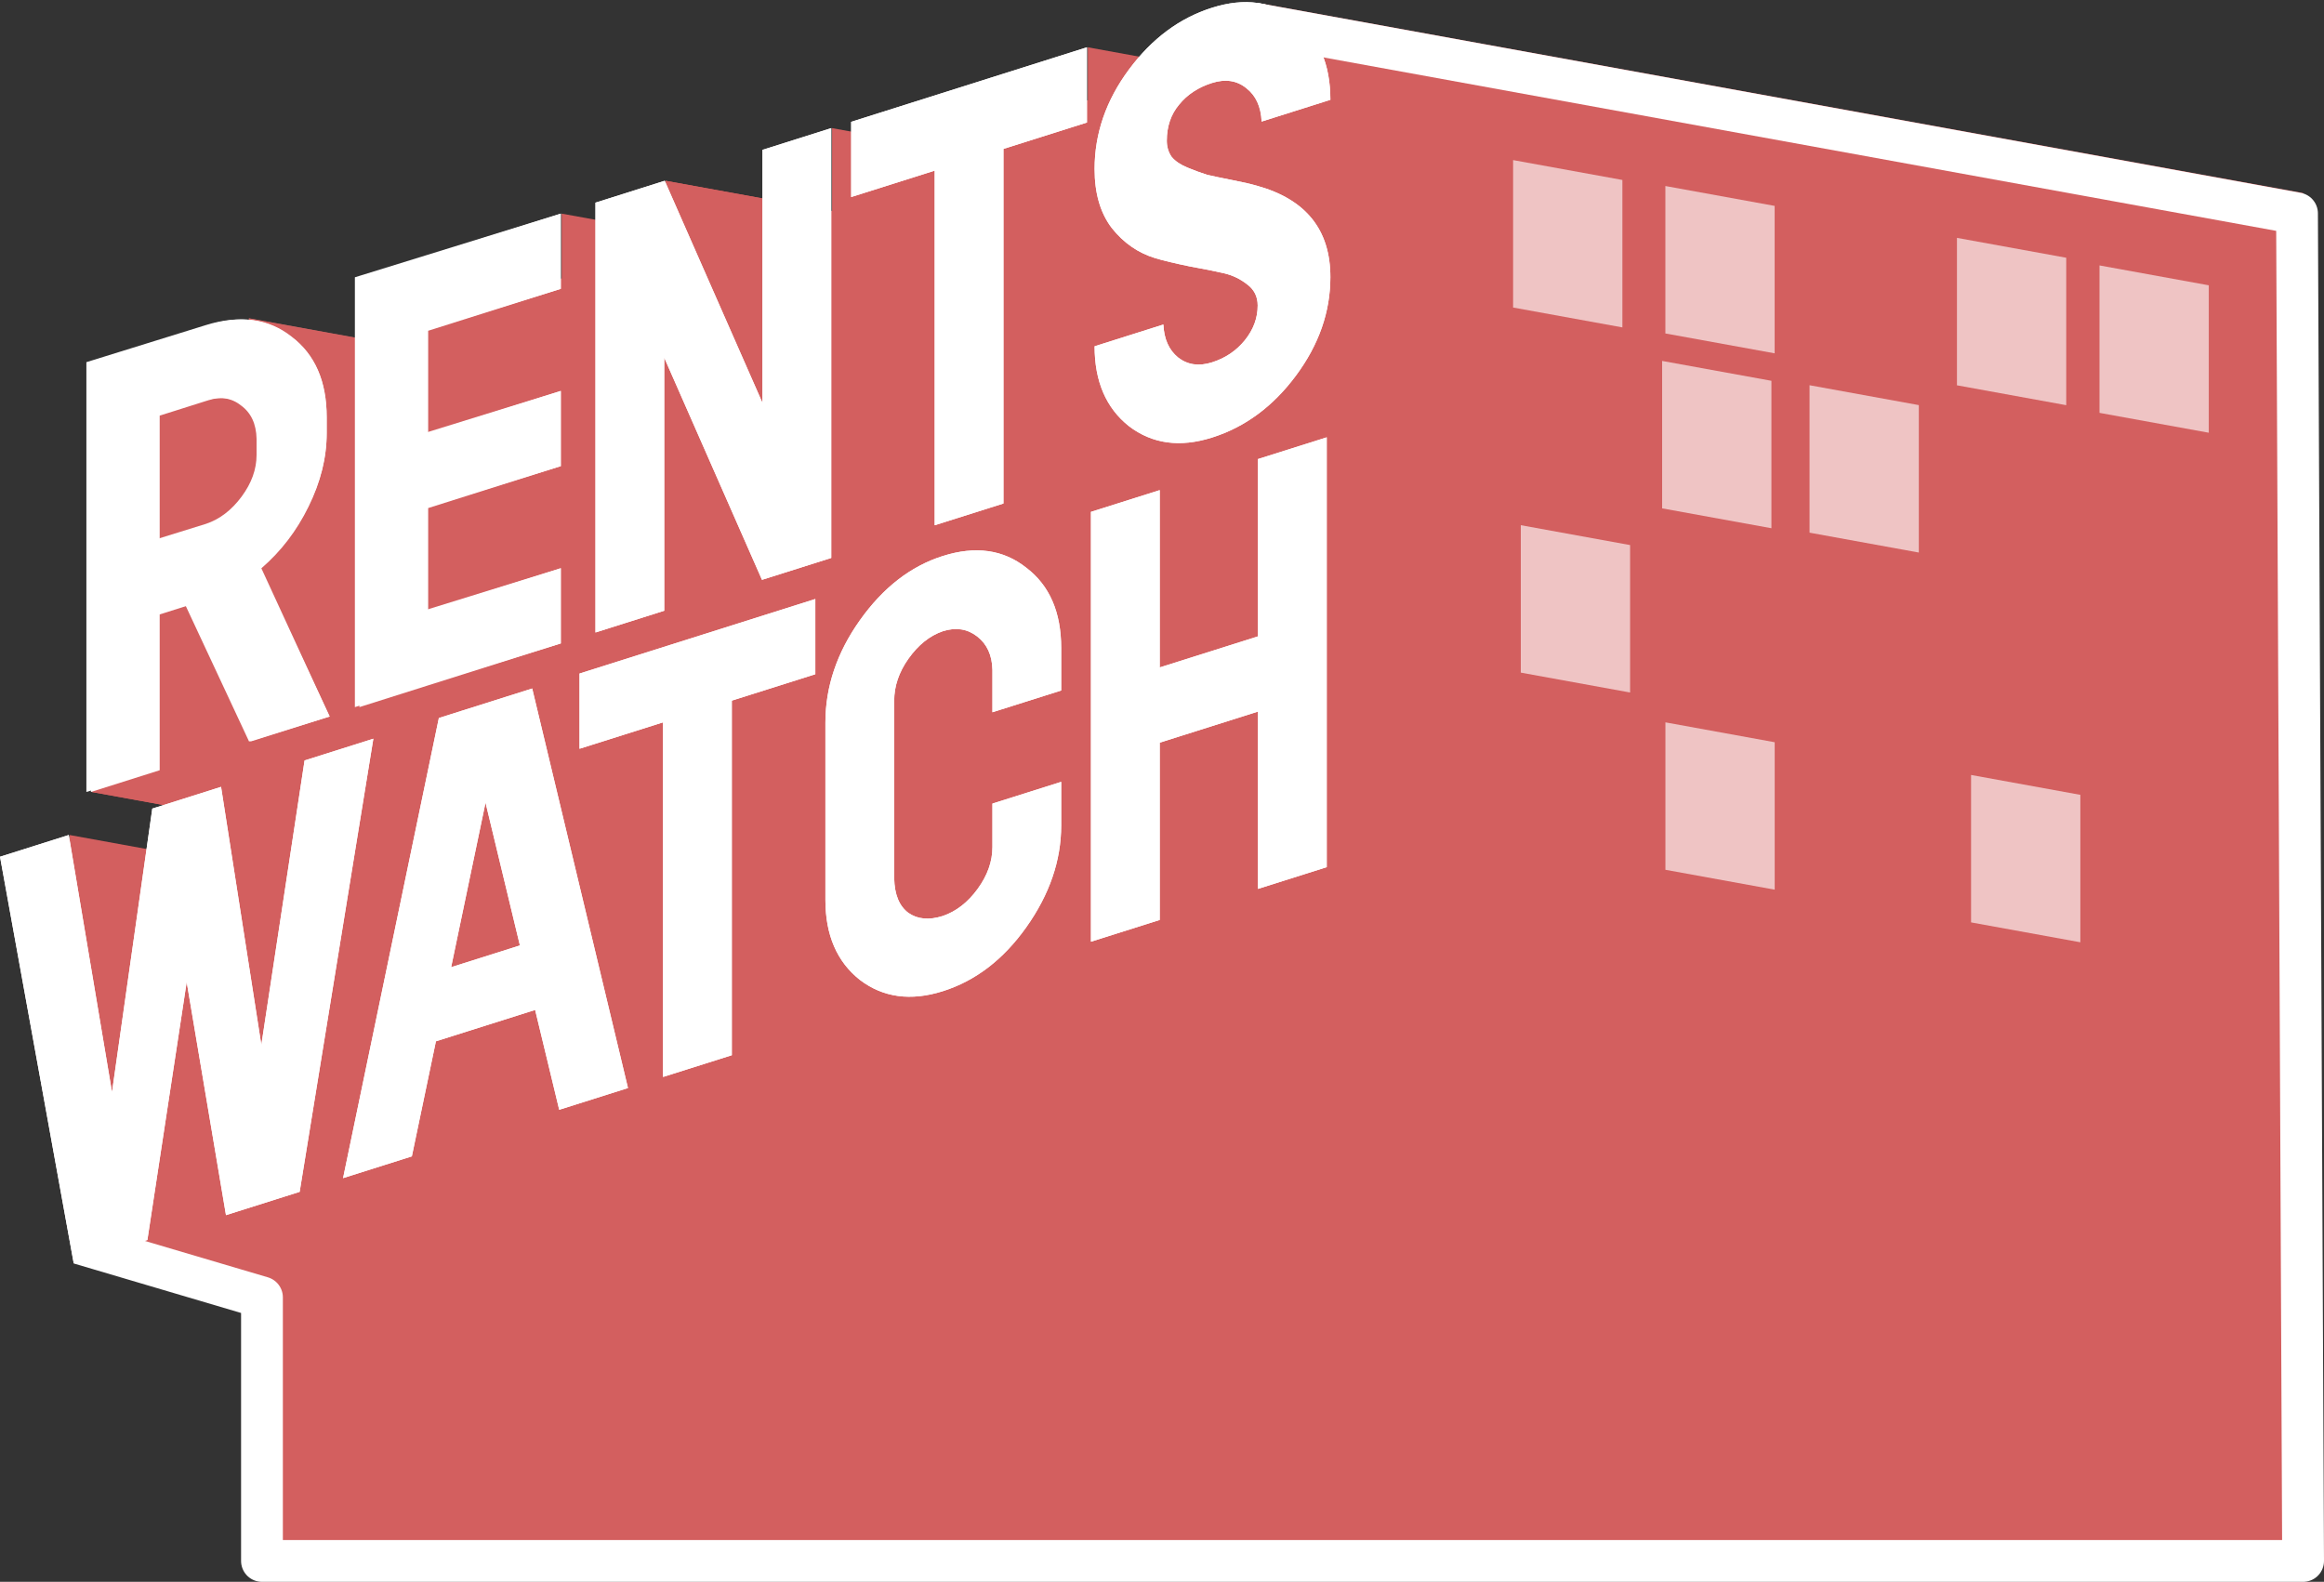 <?xml version="1.0" encoding="UTF-8" standalone="no"?>
<!-- Created with Inkscape (http://www.inkscape.org/) -->

<svg
   xmlns:dc="http://purl.org/dc/elements/1.1/"
   xmlns:cc="http://creativecommons.org/ns#"
   xmlns:rdf="http://www.w3.org/1999/02/22-rdf-syntax-ns#"
   xmlns:svg="http://www.w3.org/2000/svg"
   xmlns="http://www.w3.org/2000/svg"
   xmlns:sodipodi="http://sodipodi.sourceforge.net/DTD/sodipodi-0.dtd"
   xmlns:inkscape="http://www.inkscape.org/namespaces/inkscape"
   width="109.855mm"
   height="74.782mm"
   viewBox="0 0 389.251 264.975"
   id="svg5767"
   version="1.1"
   inkscape:version="0.91 r13725"
   sodipodi:docname="site-logo-bordered.svg"
   inkscape:export-filename="/home/rlafuente/ownCloud/Journalism++/WIP/Rentswatch/logo/logo-rentswatch-02.png"
   inkscape:export-xdpi="179.91766"
   inkscape:export-ydpi="179.91766">
  <rect x="0" y="0" width="389.251" height="264.975" fill="#333333" stroke="none"/>
  <defs
     id="defs5769" />
  <sodipodi:namedview
     id="base"
     pagecolor="#211f30"
     bordercolor="#666666"
     borderopacity="1.0"
     inkscape:pageopacity="1"
     inkscape:pageshadow="2"
     inkscape:zoom="1.6486294"
     inkscape:cx="263.18046"
     inkscape:cy="157.28668"
     inkscape:document-units="px"
     inkscape:current-layer="layer1"
     showgrid="false"
     inkscape:window-width="1920"
     inkscape:window-height="1056"
     inkscape:window-x="0"
     inkscape:window-y="24"
     inkscape:window-maximized="1"
     inkscape:object-nodes="true"
     fit-margin-top="0"
     fit-margin-left="0"
     fit-margin-right="0"
     fit-margin-bottom="0" />
  <g
     inkscape:label="Layer 1"
     inkscape:groupmode="layer"
     id="layer1"
     transform="translate(-196.73,-371.186)">
    <rect
       style="color:#000000;clip-rule:nonzero;display:inline;overflow:visible;visibility:visible;opacity:1;isolation:auto;mix-blend-mode:normal;color-interpolation:sRGB;color-interpolation-filters:linearRGB;solid-color:#000000;solid-opacity:1;fill:#906f6f;fill-opacity:1;fill-rule:nonzero;stroke:none;stroke-width:5;stroke-linecap:round;stroke-linejoin:round;stroke-miterlimit:4;stroke-dasharray:none;stroke-dashoffset:0;stroke-opacity:1;marker:none;color-rendering:auto;image-rendering:auto;shape-rendering:auto;text-rendering:auto;enable-background:accumulate"
       id="rect4368"
       width="159.993"
       height="52.838"
       x="242.32"
       y="381.15"
       transform="matrix(0.984,0.179,0,1,0,0)" />
    <g
       id="g4234">
      <path
         inkscape:connector-curvature="0"
         id="rect4464"
         d="m 407.919,371.776 0,12.602 -28.994,-5.271 0,8.908 -16,-2.908 0,12.418 -26.83,-4.877 0,13.889 -27.891,-5.07 0,8.666 -17.406,-3.164 0,10.898 -18.215,-3.312 0,5.902 -15.52,-2.822 0,22.395 -44.969,-8.176 0,19.162 0,33.676 0,19.162 21.797,3.963 0,7.879 -25.506,-4.637 0,52.838 0.824,0.15 0,18.752 31.398,5.709 0,44.154 341.873,0 0,-229.145 -17.15,-3.119 -157.412,-28.621 z"
         style="color:#000000;clip-rule:nonzero;display:inline;overflow:visible;visibility:visible;opacity:1;isolation:auto;mix-blend-mode:normal;color-interpolation:sRGB;color-interpolation-filters:linearRGB;solid-color:#000000;solid-opacity:1;fill:#d35f5f;fill-opacity:1;fill-rule:nonzero;stroke:none;stroke-width:5;stroke-linecap:round;stroke-linejoin:round;stroke-miterlimit:4;stroke-dasharray:none;stroke-dashoffset:0;stroke-opacity:1;marker:none;color-rendering:auto;image-rendering:auto;shape-rendering:auto;text-rendering:auto;enable-background:accumulate" />
      <path
         inkscape:connector-curvature="0"
         id="rect4406"
         d="m 308.204,401.466 0,25.467 -51.141,-9.299 0,10.254 -18.652,-3.391 0,12.141 -26.316,-4.785 0,52.838 0,19.162 157.412,28.619 0,-19.162 0,-12.139 26.316,4.785 0,-10.254 18.652,3.391 0,-25.467 51.141,9.299 0,-52.838 -157.412,-28.621 z"
         style="color:#000000;clip-rule:nonzero;display:inline;overflow:visible;visibility:visible;opacity:1;isolation:auto;mix-blend-mode:normal;color-interpolation:sRGB;color-interpolation-filters:linearRGB;solid-color:#000000;solid-opacity:1;fill:#d35f5f;fill-opacity:1;fill-rule:nonzero;stroke:none;stroke-width:5;stroke-linecap:round;stroke-linejoin:round;stroke-miterlimit:4;stroke-dasharray:none;stroke-dashoffset:0;stroke-opacity:1;marker:none;color-rendering:auto;image-rendering:auto;shape-rendering:auto;text-rendering:auto;enable-background:accumulate" />
    </g>
    <g
       id="g4394"
       style="fill:#ffffff"
       transform="translate(-0.046,-819.953)">
      <path
         style="font-style:normal;font-variant:normal;font-weight:bold;font-stretch:ultra-condensed;font-size:medium;line-height:125%;font-family:Reglo;-inkscape-font-specification:'Reglo Bold Ultra-Condensed';letter-spacing:0px;word-spacing:0px;fill:#ffffff;fill-opacity:1;stroke:none;stroke-width:1px;stroke-linecap:butt;stroke-linejoin:miter;stroke-opacity:1"
         inkscape:connector-curvature="0"
         id="path4332"
         d="m 212.004,1323.804 0,-72 0.823,-0.26 10.696,-3.382 8.145,-2.575 q 8.228,-2.601 13.987,1.968 5.842,4.453 5.842,13.453 l 0,2.7 q 0,6.12 -3.044,12.302 -2.962,6.066 -7.899,10.327 l 11.437,24.824 -13.247,4.188 -10.449,-22.796 -4.772,1.509 0,26.1 -11.519,3.642 z m 27.974,-56.455 0,-2.7 q -0.082,-3.754 -2.551,-5.584 -2.386,-1.946 -5.759,-0.879 l -8.145,2.575 0,20.7 8.145,-2.575 q 3.373,-1.157 5.842,-4.547 2.468,-3.39 2.468,-6.99 z" />
      <path
         style="font-style:normal;font-variant:normal;font-weight:bold;font-stretch:ultra-condensed;font-size:medium;line-height:125%;font-family:Reglo;-inkscape-font-specification:'Reglo Bold Ultra-Condensed';letter-spacing:0px;word-spacing:0px;fill:#ffffff;fill-opacity:1;stroke:none;stroke-width:1px;stroke-linecap:butt;stroke-linejoin:miter;stroke-opacity:1"
         inkscape:connector-curvature="0"
         id="path4334"
         d="m 268.492,1293.345 22.215,-7.024 0,12.6 -22.215,7.024 -10.696,3.382 -0.823,0.26 0,-72 0.823,-0.26 10.696,-3.382 22.215,-7.024 0,12.6 -22.215,7.024 0,17.1 22.215,-7.024 0,12.6 -22.215,7.024 0,17.1 z" />
      <path
         style="font-style:normal;font-variant:normal;font-weight:bold;font-stretch:ultra-condensed;font-size:medium;line-height:125%;font-family:Reglo;-inkscape-font-specification:'Reglo Bold Ultra-Condensed';letter-spacing:0px;word-spacing:0px;fill:#ffffff;fill-opacity:1;stroke:none;stroke-width:1px;stroke-linecap:butt;stroke-linejoin:miter;stroke-opacity:1"
         inkscape:connector-curvature="0"
         id="path4336"
         d="m 308.03,1293.444 -11.519,3.642 0,-72 0.082,-0.026 11.437,-3.616 0.082,-0.026 16.373,37.213 0,-42.39 11.519,-3.642 0,72 -0.082,0.026 -11.437,3.616 -0.082,0.026 -16.373,-37.213 0,42.39 z" />
      <path
         style="font-style:normal;font-variant:normal;font-weight:bold;font-stretch:ultra-condensed;font-size:medium;line-height:125%;font-family:Reglo;-inkscape-font-specification:'Reglo Bold Ultra-Condensed';letter-spacing:0px;word-spacing:0px;fill:#ffffff;fill-opacity:1;stroke:none;stroke-width:1px;stroke-linecap:butt;stroke-linejoin:miter;stroke-opacity:1"
         inkscape:connector-curvature="0"
         id="path4338"
         d="m 364.846,1275.481 -11.519,3.642 0,-59.4 -13.987,4.422 0,-12.6 39.493,-12.486 0,12.6 -13.987,4.422 0,59.4 z" />
      <path
         style="font-style:normal;font-variant:normal;font-weight:bold;font-stretch:ultra-condensed;font-size:medium;line-height:125%;font-family:Reglo;-inkscape-font-specification:'Reglo Bold Ultra-Condensed';letter-spacing:0px;word-spacing:0px;fill:#ffffff;fill-opacity:1;stroke:none;stroke-width:1px;stroke-linecap:butt;stroke-linejoin:miter;stroke-opacity:1"
         inkscape:connector-curvature="0"
         id="path4340"
         d="m 407.428,1242.308 q 0,-2.25 -1.81,-3.568 -1.728,-1.344 -3.867,-1.837 -2.139,-0.494 -5.759,-1.149 -3.62,-0.745 -5.677,-1.355 -4.361,-1.321 -7.323,-5.065 -2.88,-3.77 -2.88,-9.89 0,-8.91 5.759,-16.671 5.759,-7.761 13.905,-10.336 8.228,-2.601 13.987,1.968 5.842,4.453 5.842,13.453 l -11.519,3.642 q -0.165,-3.728 -2.551,-5.584 -2.386,-1.946 -5.759,-0.879 -3.456,1.093 -5.513,3.633 -2.057,2.45 -2.057,6.05 0,1.53 0.823,2.71 0.905,1.064 2.633,1.778 1.728,0.714 3.291,1.209 1.646,0.38 4.278,0.897 2.633,0.518 4.114,0.949 12.259,3.414 12.259,15.294 0,8.73 -5.759,16.491 -5.759,7.761 -14.069,10.388 -8.063,2.549 -13.905,-1.904 -5.759,-4.569 -5.759,-13.389 l 11.519,-3.642 q 0.165,3.638 2.468,5.52 2.386,1.856 5.677,0.815 3.373,-1.067 5.513,-3.723 2.139,-2.656 2.139,-5.806 z" />
      <path
         style="font-style:normal;font-variant:normal;font-weight:bold;font-stretch:ultra-condensed;font-size:medium;line-height:125%;font-family:Reglo;-inkscape-font-specification:'Reglo Bold Ultra-Condensed';letter-spacing:0px;word-spacing:0px;fill:#ffffff;fill-opacity:1;stroke:none;stroke-width:1px;stroke-linecap:butt;stroke-linejoin:miter;stroke-opacity:1"
         inkscape:connector-curvature="0"
         id="path4344"
         d="m 246.966,1390.784 12.342,-75.902 -11.519,3.642 -7.24,47.649 -6.747,-43.227 -0.823,0.26 -9.873,3.122 -0.823,0.26 -6.747,47.493 -7.24,-43.071 -11.519,3.642 12.342,68.098 2.468,-0.78 8.228,-2.601 1.646,-0.52 6.582,-43.211 6.582,39.049 1.646,-0.52 8.228,-2.601 2.468,-0.78 z" />
      <path
         style="font-style:normal;font-variant:normal;font-weight:bold;font-stretch:ultra-condensed;font-size:medium;line-height:125%;font-family:Reglo;-inkscape-font-specification:'Reglo Bold Ultra-Condensed';letter-spacing:0px;word-spacing:0px;fill:#ffffff;fill-opacity:1;stroke:none;stroke-width:1px;stroke-linecap:butt;stroke-linejoin:miter;stroke-opacity:1"
         inkscape:connector-curvature="0"
         id="path4346"
         d="m 270.282,1311.412 -16.044,77.073 11.519,-3.642 4.032,-19.275 16.62,-5.255 4.032,16.725 11.519,-3.642 -16.044,-66.927 -4.114,1.301 -7.405,2.341 -4.114,1.301 z m 2.057,41.74 5.759,-27.561 5.759,23.919 -11.519,3.642 z" />
      <path
         style="font-style:normal;font-variant:normal;font-weight:bold;font-stretch:ultra-condensed;font-size:medium;line-height:125%;font-family:Reglo;-inkscape-font-specification:'Reglo Bold Ultra-Condensed';letter-spacing:0px;word-spacing:0px;fill:#ffffff;fill-opacity:1;stroke:none;stroke-width:1px;stroke-linecap:butt;stroke-linejoin:miter;stroke-opacity:1"
         inkscape:connector-curvature="0"
         id="path4348"
         d="m 319.348,1367.899 -11.519,3.642 0,-59.4 -13.987,4.422 0,-12.6 39.493,-12.486 0,12.6 -13.987,4.422 0,59.4 z" />
      <path
         style="font-style:normal;font-variant:normal;font-weight:bold;font-stretch:ultra-condensed;font-size:medium;line-height:125%;font-family:Reglo;-inkscape-font-specification:'Reglo Bold Ultra-Condensed';letter-spacing:0px;word-spacing:0px;fill:#ffffff;fill-opacity:1;stroke:none;stroke-width:1px;stroke-linecap:butt;stroke-linejoin:miter;stroke-opacity:1"
         inkscape:connector-curvature="0"
         id="path4350"
         d="m 374.518,1306.806 -11.519,3.642 0,-7.11 q -0.082,-3.664 -2.551,-5.584 -2.468,-1.92 -5.759,-0.879 -3.291,1.131 -5.759,4.611 -2.386,3.364 -2.386,7.054 l 0,29.7 q 0.082,4.114 2.386,5.816 2.304,1.612 5.759,0.519 3.373,-1.157 5.842,-4.547 2.468,-3.39 2.468,-6.99 l 0,-7.29 11.519,-3.642 0,7.29 q 0,8.82 -5.842,17.057 -5.759,8.121 -13.987,10.722 -8.063,2.549 -13.905,-1.904 -5.759,-4.569 -5.759,-13.389 l 0,-29.7 q 0,-9 5.759,-17.121 5.842,-8.237 13.905,-10.786 8.228,-2.601 13.987,1.968 5.842,4.453 5.842,13.453 l 0,7.11 z" />
      <path
         style="font-style:normal;font-variant:normal;font-weight:bold;font-stretch:ultra-condensed;font-size:medium;line-height:125%;font-family:Reglo;-inkscape-font-specification:'Reglo Bold Ultra-Condensed';letter-spacing:0px;word-spacing:0px;fill:#ffffff;fill-opacity:1;stroke:none;stroke-width:1px;stroke-linecap:butt;stroke-linejoin:miter;stroke-opacity:1"
         inkscape:connector-curvature="0"
         id="path4352"
         d="m 418.994,1336.395 -11.519,3.642 0,-29.7 -16.455,5.203 0,29.7 -11.519,3.642 0,-72 11.519,-3.642 0,29.7 16.455,-5.203 0,-29.7 11.519,-3.642 0,72 z" />
    </g>
    <g
       transform="translate(-0.046,-819.953)"
       style="fill:#ffffff"
       id="g4482">
      <path
         d="m 211.246,1323.804 0,-72 0.838,-0.26 10.899,-3.382 8.3,-2.575 q 8.384,-2.601 14.252,1.968 5.952,4.453 5.952,13.453 l 0,2.7 q 0,6.12 -3.102,12.302 -3.018,6.066 -8.048,10.327 l 11.653,24.824 -13.498,4.188 -10.647,-22.796 -4.862,1.509 0,26.1 -11.737,3.642 z m 28.504,-56.455 0,-2.7 q -0.084,-3.754 -2.599,-5.584 -2.431,-1.946 -5.869,-0.879 l -8.3,2.575 0,20.7 8.3,-2.575 q 3.437,-1.157 5.952,-4.547 2.515,-3.39 2.515,-6.99 z"
         id="path4484"
         inkscape:connector-curvature="0"
         style="font-style:normal;font-variant:normal;font-weight:bold;font-stretch:ultra-condensed;font-size:medium;line-height:125%;font-family:Reglo;-inkscape-font-specification:'Reglo Bold Ultra-Condensed';letter-spacing:0px;word-spacing:0px;fill:#ffffff;fill-opacity:1;stroke:none;stroke-width:1px;stroke-linecap:butt;stroke-linejoin:miter;stroke-opacity:1" />
      <path
         d="m 267.993,1293.345 22.714,-7.024 0,12.6 -22.714,7.024 -10.936,3.382 -0.841,0.26 0,-72 0.841,-0.26 10.936,-3.382 22.714,-7.024 0,12.6 -22.714,7.024 0,17.1 22.714,-7.024 0,12.6 -22.714,7.024 0,17.1 z"
         id="path4486"
         inkscape:connector-curvature="0"
         style="font-style:normal;font-variant:normal;font-weight:bold;font-stretch:ultra-condensed;font-size:medium;line-height:125%;font-family:Reglo;-inkscape-font-specification:'Reglo Bold Ultra-Condensed';letter-spacing:0px;word-spacing:0px;fill:#ffffff;fill-opacity:1;stroke:none;stroke-width:1px;stroke-linecap:butt;stroke-linejoin:miter;stroke-opacity:1" />
      <path
         d="m 308.03,1293.444 -11.519,3.642 0,-72 0.082,-0.026 11.437,-3.616 0.082,-0.026 16.373,37.213 0,-42.39 11.519,-3.642 0,72 -0.082,0.026 -11.437,3.616 -0.082,0.026 -16.373,-37.213 0,42.39 z"
         id="path4488"
         inkscape:connector-curvature="0"
         style="font-style:normal;font-variant:normal;font-weight:bold;font-stretch:ultra-condensed;font-size:medium;line-height:125%;font-family:Reglo;-inkscape-font-specification:'Reglo Bold Ultra-Condensed';letter-spacing:0px;word-spacing:0px;fill:#ffffff;fill-opacity:1;stroke:none;stroke-width:1px;stroke-linecap:butt;stroke-linejoin:miter;stroke-opacity:1" />
      <path
         d="m 364.846,1275.481 -11.519,3.642 0,-59.4 -13.987,4.422 0,-12.6 39.493,-12.486 0,12.6 -13.987,4.422 0,59.4 z"
         id="path4490"
         inkscape:connector-curvature="0"
         style="font-style:normal;font-variant:normal;font-weight:bold;font-stretch:ultra-condensed;font-size:medium;line-height:125%;font-family:Reglo;-inkscape-font-specification:'Reglo Bold Ultra-Condensed';letter-spacing:0px;word-spacing:0px;fill:#ffffff;fill-opacity:1;stroke:none;stroke-width:1px;stroke-linecap:butt;stroke-linejoin:miter;stroke-opacity:1" />
      <path
         d="m 407.428,1242.308 q 0,-2.25 -1.81,-3.568 -1.728,-1.344 -3.867,-1.837 -2.139,-0.494 -5.759,-1.149 -3.62,-0.745 -5.677,-1.355 -4.361,-1.321 -7.323,-5.065 -2.88,-3.77 -2.88,-9.89 0,-8.91 5.759,-16.671 5.759,-7.761 13.905,-10.336 8.228,-2.601 13.987,1.968 5.842,4.453 5.842,13.453 l -11.519,3.642 q -0.165,-3.728 -2.551,-5.584 -2.386,-1.946 -5.759,-0.879 -3.456,1.093 -5.513,3.633 -2.057,2.45 -2.057,6.05 0,1.53 0.823,2.71 0.905,1.064 2.633,1.778 1.728,0.714 3.291,1.209 1.646,0.38 4.278,0.897 2.633,0.518 4.114,0.949 12.259,3.414 12.259,15.294 0,8.73 -5.759,16.491 -5.759,7.761 -14.069,10.388 -8.063,2.549 -13.905,-1.904 -5.759,-4.569 -5.759,-13.389 l 11.519,-3.642 q 0.165,3.638 2.468,5.52 2.386,1.856 5.677,0.815 3.373,-1.067 5.513,-3.723 2.139,-2.656 2.139,-5.806 z"
         id="path4492"
         inkscape:connector-curvature="0"
         style="font-style:normal;font-variant:normal;font-weight:bold;font-stretch:ultra-condensed;font-size:medium;line-height:125%;font-family:Reglo;-inkscape-font-specification:'Reglo Bold Ultra-Condensed';letter-spacing:0px;word-spacing:0px;fill:#ffffff;fill-opacity:1;stroke:none;stroke-width:1px;stroke-linecap:butt;stroke-linejoin:miter;stroke-opacity:1" />
      <path
         d="m 246.966,1390.784 12.342,-75.902 -11.519,3.642 -7.24,47.649 -6.747,-43.227 -0.823,0.26 -9.873,3.122 -0.823,0.26 -6.747,47.493 -7.24,-43.071 -11.519,3.642 12.342,68.098 2.468,-0.78 8.228,-2.601 1.646,-0.52 6.582,-43.211 6.582,39.049 1.646,-0.52 8.228,-2.601 2.468,-0.78 z"
         id="path4494"
         inkscape:connector-curvature="0"
         style="font-style:normal;font-variant:normal;font-weight:bold;font-stretch:ultra-condensed;font-size:medium;line-height:125%;font-family:Reglo;-inkscape-font-specification:'Reglo Bold Ultra-Condensed';letter-spacing:0px;word-spacing:0px;fill:#ffffff;fill-opacity:1;stroke:none;stroke-width:1px;stroke-linecap:butt;stroke-linejoin:miter;stroke-opacity:1" />
      <path
         d="m 270.282,1311.412 -16.044,77.073 11.519,-3.642 4.032,-19.275 16.62,-5.255 4.032,16.725 11.519,-3.642 -16.044,-66.927 -4.114,1.301 -7.405,2.341 -4.114,1.301 z m 2.057,41.74 5.759,-27.561 5.759,23.919 -11.519,3.642 z"
         id="path4496"
         inkscape:connector-curvature="0"
         style="font-style:normal;font-variant:normal;font-weight:bold;font-stretch:ultra-condensed;font-size:medium;line-height:125%;font-family:Reglo;-inkscape-font-specification:'Reglo Bold Ultra-Condensed';letter-spacing:0px;word-spacing:0px;fill:#ffffff;fill-opacity:1;stroke:none;stroke-width:1px;stroke-linecap:butt;stroke-linejoin:miter;stroke-opacity:1" />
      <path
         d="m 319.348,1367.899 -11.519,3.642 0,-59.4 -13.987,4.422 0,-12.6 39.493,-12.486 0,12.6 -13.987,4.422 0,59.4 z"
         id="path4498"
         inkscape:connector-curvature="0"
         style="font-style:normal;font-variant:normal;font-weight:bold;font-stretch:ultra-condensed;font-size:medium;line-height:125%;font-family:Reglo;-inkscape-font-specification:'Reglo Bold Ultra-Condensed';letter-spacing:0px;word-spacing:0px;fill:#ffffff;fill-opacity:1;stroke:none;stroke-width:1px;stroke-linecap:butt;stroke-linejoin:miter;stroke-opacity:1" />
      <path
         d="m 374.518,1306.806 -11.519,3.642 0,-7.11 q -0.082,-3.664 -2.551,-5.584 -2.468,-1.92 -5.759,-0.879 -3.291,1.131 -5.759,4.611 -2.386,3.364 -2.386,7.054 l 0,29.7 q 0.082,4.114 2.386,5.816 2.304,1.612 5.759,0.519 3.373,-1.157 5.842,-4.547 2.468,-3.39 2.468,-6.99 l 0,-7.29 11.519,-3.642 0,7.29 q 0,8.82 -5.842,17.057 -5.759,8.121 -13.987,10.722 -8.063,2.549 -13.905,-1.904 -5.759,-4.569 -5.759,-13.389 l 0,-29.7 q 0,-9 5.759,-17.121 5.842,-8.237 13.905,-10.786 8.228,-2.601 13.987,1.968 5.842,4.453 5.842,13.453 l 0,7.11 z"
         id="path4500"
         inkscape:connector-curvature="0"
         style="font-style:normal;font-variant:normal;font-weight:bold;font-stretch:ultra-condensed;font-size:medium;line-height:125%;font-family:Reglo;-inkscape-font-specification:'Reglo Bold Ultra-Condensed';letter-spacing:0px;word-spacing:0px;fill:#ffffff;fill-opacity:1;stroke:none;stroke-width:1px;stroke-linecap:butt;stroke-linejoin:miter;stroke-opacity:1" />
      <path
         d="m 418.994,1336.395 -11.519,3.642 0,-29.7 -16.455,5.203 0,29.7 -11.519,3.642 0,-72 11.519,-3.642 0,29.7 16.455,-5.203 0,-29.7 11.519,-3.642 0,72 z"
         id="path4502"
         inkscape:connector-curvature="0"
         style="font-style:normal;font-variant:normal;font-weight:bold;font-stretch:ultra-condensed;font-size:medium;line-height:125%;font-family:Reglo;-inkscape-font-specification:'Reglo Bold Ultra-Condensed';letter-spacing:0px;word-spacing:0px;fill:#ffffff;fill-opacity:1;stroke:none;stroke-width:1px;stroke-linecap:butt;stroke-linejoin:miter;stroke-opacity:1" />
    </g>
    <rect
       transform="matrix(0.984,0.179,0,1,0,0)"
       y="316.113"
       x="457.482"
       height="24.697"
       width="18.602"
       id="rect4514"
       style="color:#000000;clip-rule:nonzero;display:inline;overflow:visible;visibility:visible;opacity:1;isolation:auto;mix-blend-mode:normal;color-interpolation:sRGB;color-interpolation-filters:linearRGB;solid-color:#000000;solid-opacity:1;fill:#ffffff;fill-opacity:0.632;fill-rule:nonzero;stroke:none;stroke-width:5;stroke-linecap:round;stroke-linejoin:round;stroke-miterlimit:4;stroke-dasharray:none;stroke-dashoffset:0;stroke-opacity:1;marker:none;color-rendering:auto;image-rendering:auto;shape-rendering:auto;text-rendering:auto;enable-background:accumulate" />
    <rect
       style="color:#000000;clip-rule:nonzero;display:inline;overflow:visible;visibility:visible;opacity:1;isolation:auto;mix-blend-mode:normal;color-interpolation:sRGB;color-interpolation-filters:linearRGB;solid-color:#000000;solid-opacity:1;fill:#ffffff;fill-opacity:0.632;fill-rule:nonzero;stroke:none;stroke-width:5;stroke-linecap:round;stroke-linejoin:round;stroke-miterlimit:4;stroke-dasharray:none;stroke-dashoffset:0;stroke-opacity:1;marker:none;color-rendering:auto;image-rendering:auto;shape-rendering:auto;text-rendering:auto;enable-background:accumulate"
       id="rect4516"
       width="18.602"
       height="24.697"
       x="483.4"
       y="315.817"
       transform="matrix(0.984,0.179,0,1,0,0)" />
    <rect
       transform="matrix(0.984,0.179,0,1,0,0)"
       y="315.619"
       x="533.031"
       height="24.697"
       width="18.602"
       id="rect4518"
       style="color:#000000;clip-rule:nonzero;display:inline;overflow:visible;visibility:visible;opacity:1;isolation:auto;mix-blend-mode:normal;color-interpolation:sRGB;color-interpolation-filters:linearRGB;solid-color:#000000;solid-opacity:1;fill:#ffffff;fill-opacity:0.632;fill-rule:nonzero;stroke:none;stroke-width:5;stroke-linecap:round;stroke-linejoin:round;stroke-miterlimit:4;stroke-dasharray:none;stroke-dashoffset:0;stroke-opacity:1;marker:none;color-rendering:auto;image-rendering:auto;shape-rendering:auto;text-rendering:auto;enable-background:accumulate" />
    <rect
       style="color:#000000;clip-rule:nonzero;display:inline;overflow:visible;visibility:visible;opacity:1;isolation:auto;mix-blend-mode:normal;color-interpolation:sRGB;color-interpolation-filters:linearRGB;solid-color:#000000;solid-opacity:1;fill:#ffffff;fill-opacity:0.632;fill-rule:nonzero;stroke:none;stroke-width:5;stroke-linecap:round;stroke-linejoin:round;stroke-miterlimit:4;stroke-dasharray:none;stroke-dashoffset:0;stroke-opacity:1;marker:none;color-rendering:auto;image-rendering:auto;shape-rendering:auto;text-rendering:auto;enable-background:accumulate"
       id="rect4520"
       width="18.602"
       height="24.697"
       x="557.296"
       y="315.891"
       transform="matrix(0.984,0.179,0,1,0,0)" />
    <rect
       transform="matrix(0.984,0.179,0,1,0,0)"
       y="344.794"
       x="507.94"
       height="24.697"
       width="18.602"
       id="rect4522"
       style="color:#000000;clip-rule:nonzero;display:inline;overflow:visible;visibility:visible;opacity:1;isolation:auto;mix-blend-mode:normal;color-interpolation:sRGB;color-interpolation-filters:linearRGB;solid-color:#000000;solid-opacity:1;fill:#ffffff;fill-opacity:0.632;fill-rule:nonzero;stroke:none;stroke-width:5;stroke-linecap:round;stroke-linejoin:round;stroke-miterlimit:4;stroke-dasharray:none;stroke-dashoffset:0;stroke-opacity:1;marker:none;color-rendering:auto;image-rendering:auto;shape-rendering:auto;text-rendering:auto;enable-background:accumulate" />
    <rect
       style="color:#000000;clip-rule:nonzero;display:inline;overflow:visible;visibility:visible;opacity:1;isolation:auto;mix-blend-mode:normal;color-interpolation:sRGB;color-interpolation-filters:linearRGB;solid-color:#000000;solid-opacity:1;fill:#ffffff;fill-opacity:0.632;fill-rule:nonzero;stroke:none;stroke-width:5;stroke-linecap:round;stroke-linejoin:round;stroke-miterlimit:4;stroke-dasharray:none;stroke-dashoffset:0;stroke-opacity:1;marker:none;color-rendering:auto;image-rendering:auto;shape-rendering:auto;text-rendering:auto;enable-background:accumulate"
       id="rect4524"
       width="18.602"
       height="24.697"
       x="482.849"
       y="345.214"
       transform="matrix(0.984,0.179,0,1,0,0)" />
    <rect
       transform="matrix(0.984,0.179,0,1,0,0)"
       y="405.657"
       x="483.408"
       height="24.697"
       width="18.602"
       id="rect4544"
       style="color:#000000;clip-rule:nonzero;display:inline;overflow:visible;visibility:visible;opacity:1;isolation:auto;mix-blend-mode:normal;color-interpolation:sRGB;color-interpolation-filters:linearRGB;solid-color:#000000;solid-opacity:1;fill:#ffffff;fill-opacity:0.632;fill-rule:nonzero;stroke:none;stroke-width:5;stroke-linecap:round;stroke-linejoin:round;stroke-miterlimit:4;stroke-dasharray:none;stroke-dashoffset:0;stroke-opacity:1;marker:none;color-rendering:auto;image-rendering:auto;shape-rendering:auto;text-rendering:auto;enable-background:accumulate" />
    <rect
       style="color:#000000;clip-rule:nonzero;display:inline;overflow:visible;visibility:visible;opacity:1;isolation:auto;mix-blend-mode:normal;color-interpolation:sRGB;color-interpolation-filters:linearRGB;solid-color:#000000;solid-opacity:1;fill:#ffffff;fill-opacity:0.632;fill-rule:nonzero;stroke:none;stroke-width:5;stroke-linecap:round;stroke-linejoin:round;stroke-miterlimit:4;stroke-dasharray:none;stroke-dashoffset:0;stroke-opacity:1;marker:none;color-rendering:auto;image-rendering:auto;shape-rendering:auto;text-rendering:auto;enable-background:accumulate"
       id="rect4546"
       width="18.602"
       height="24.697"
       x="535.434"
       y="405.157"
       transform="matrix(0.984,0.179,0,1,0,0)" />
    <rect
       style="color:#000000;clip-rule:nonzero;display:inline;overflow:visible;visibility:visible;opacity:1;isolation:auto;mix-blend-mode:normal;color-interpolation:sRGB;color-interpolation-filters:linearRGB;solid-color:#000000;solid-opacity:1;fill:#ffffff;fill-opacity:0.632;fill-rule:nonzero;stroke:none;stroke-width:5;stroke-linecap:round;stroke-linejoin:round;stroke-miterlimit:4;stroke-dasharray:none;stroke-dashoffset:0;stroke-opacity:1;marker:none;color-rendering:auto;image-rendering:auto;shape-rendering:auto;text-rendering:auto;enable-background:accumulate"
       id="rect4548"
       width="18.602"
       height="24.697"
       x="458.794"
       y="377.036"
       transform="matrix(0.984,0.179,0,1,0,0)" />
    <path
       style="fill:none;fill-rule:evenodd;stroke:#ffffff;stroke-width:7;stroke-linecap:square;stroke-linejoin:round;stroke-miterlimit:4;stroke-dasharray:none;stroke-opacity:1"
       d="m 410.328,375.774 171.133,31.159 1.02,225.728 -341.873,0 0,-44.154 -27.19,-8.044"
       id="path4240"
       inkscape:connector-curvature="0"
       sodipodi:nodetypes="cccccc" />
    <path
       style="fill:#fffff0;fill-rule:evenodd;stroke:none;stroke-width:1px;stroke-linecap:butt;stroke-linejoin:miter;stroke-opacity:1;fill-opacity:0"
       d="m 419.559,387.905 15.402,-4.986 -19.81,-4.155 4.408,9.141"
       id="path4316"
       inkscape:connector-curvature="0" />
  </g>
</svg>
